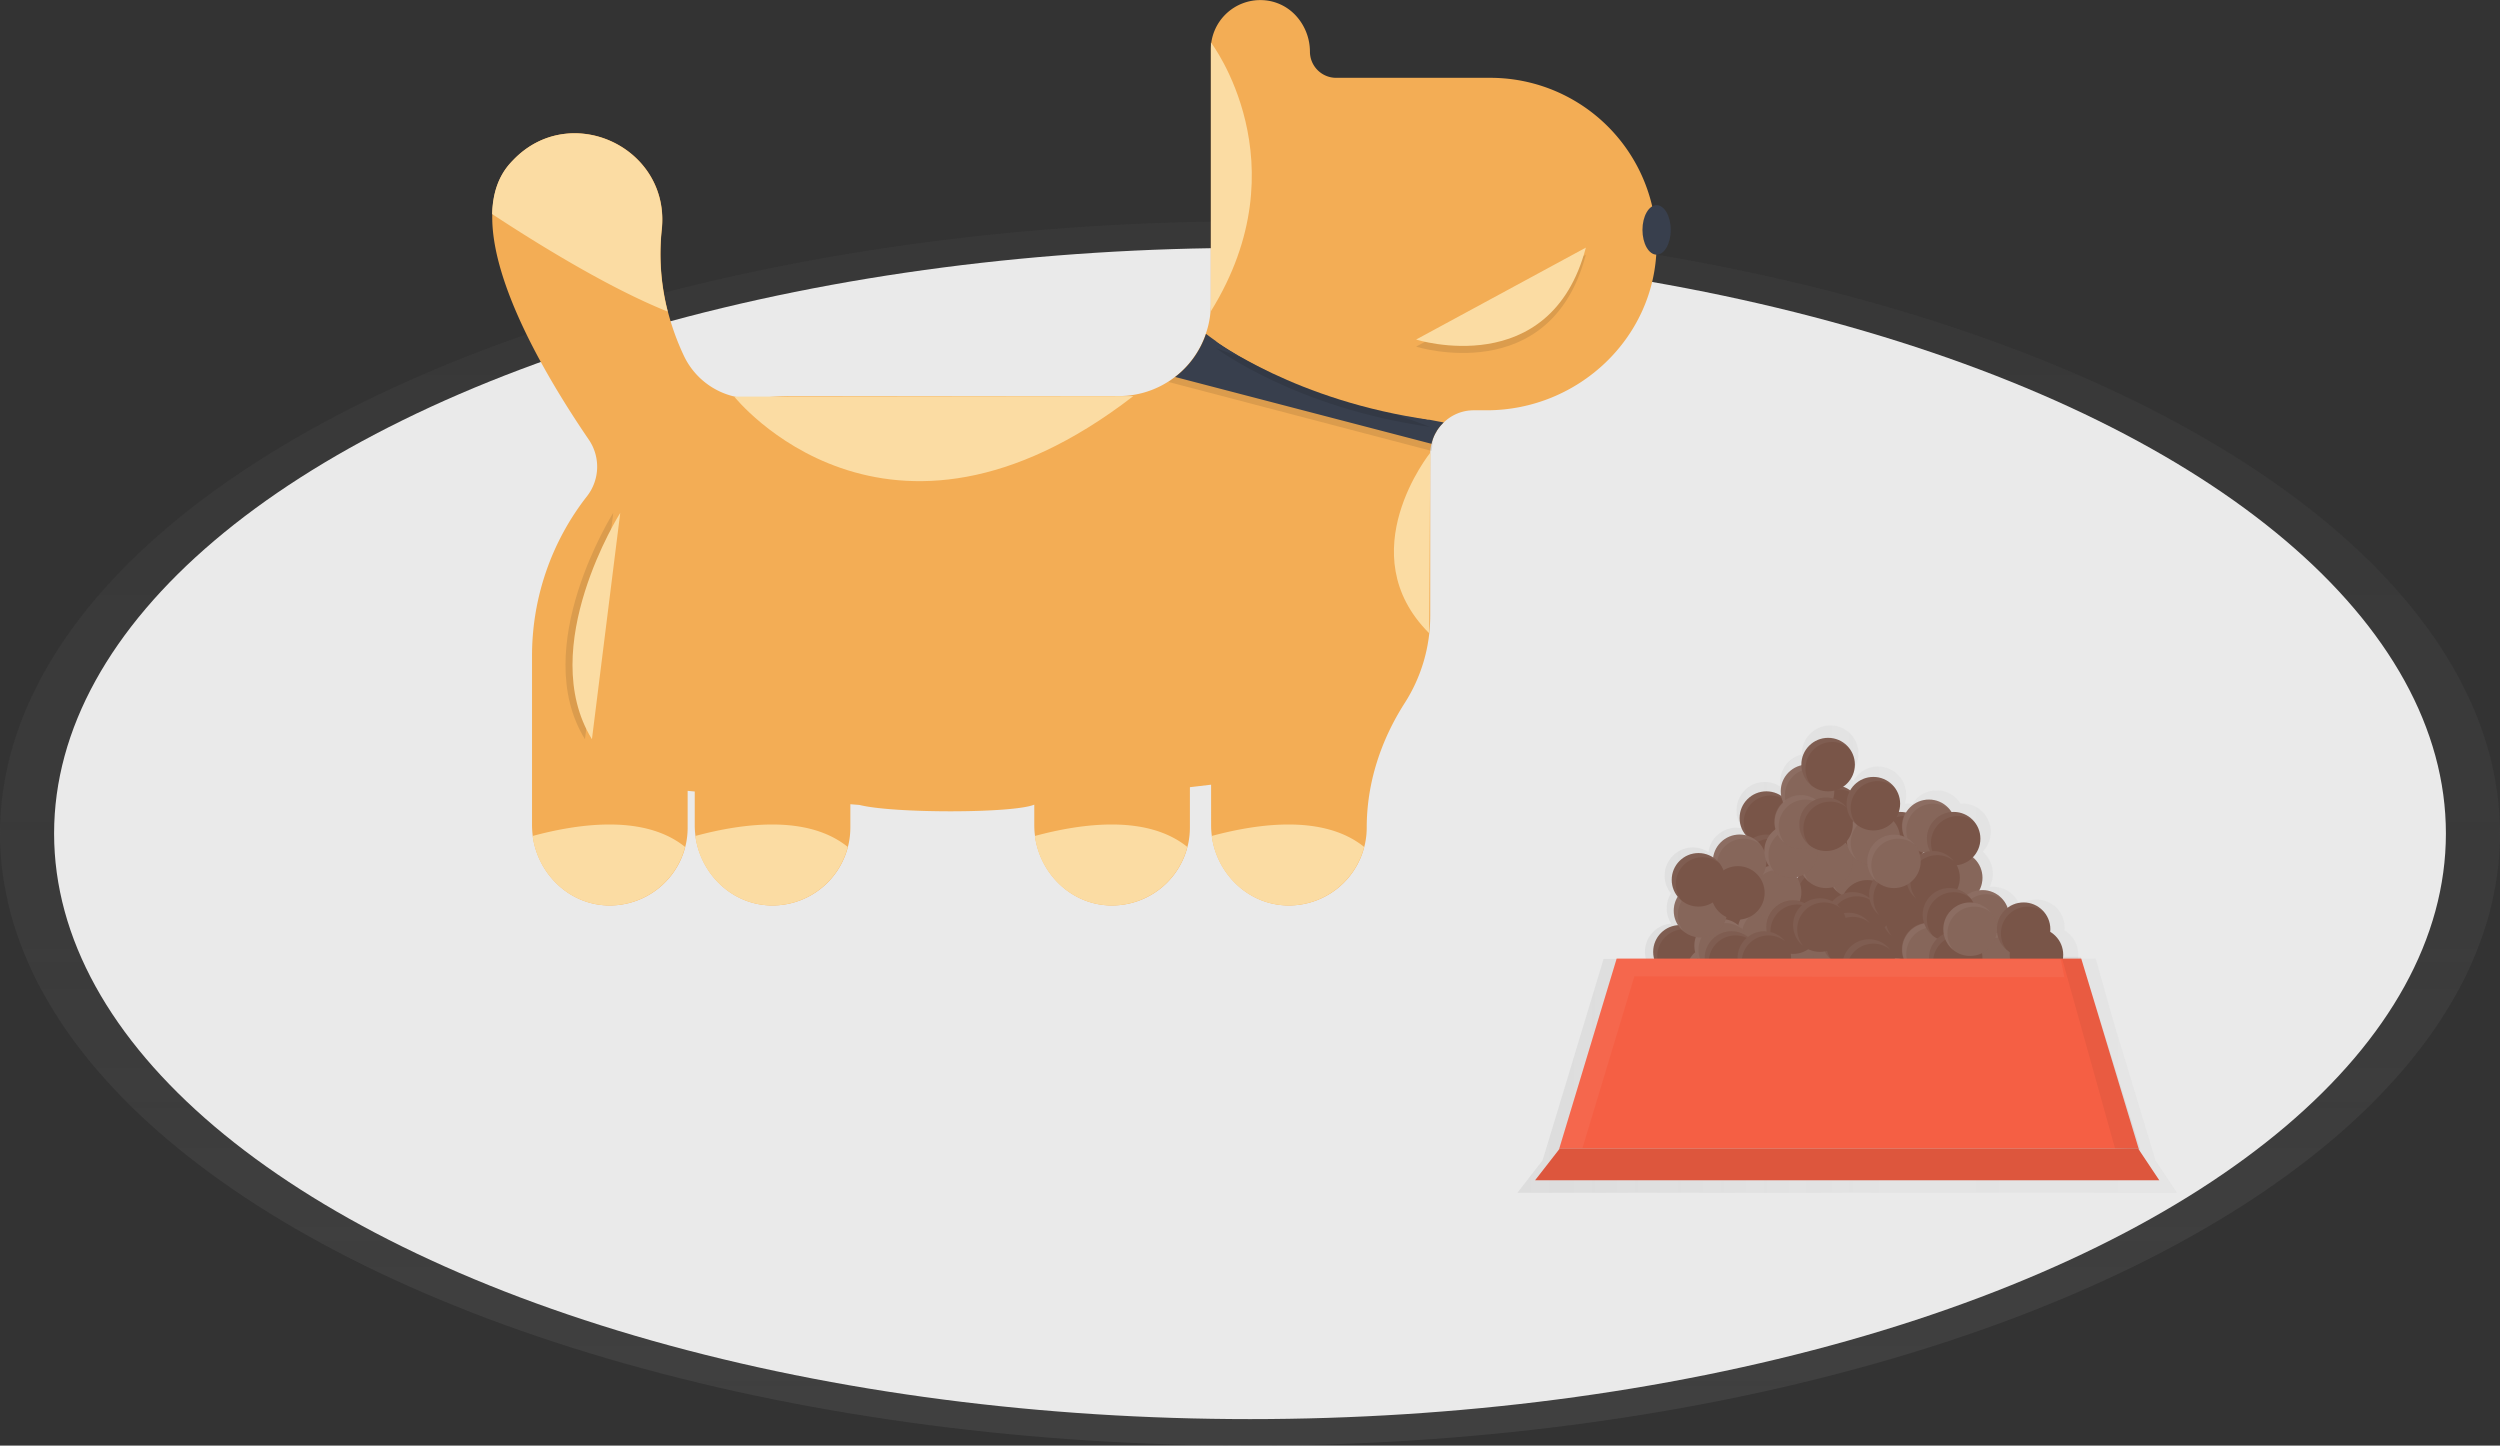 <svg id="b3b4c231-bcdd-447d-a48c-3c3c5a2e58d0" data-name="Layer 1" xmlns="http://www.w3.org/2000/svg" xmlns:xlink="http://www.w3.org/1999/xlink" width="921" height="532.56" viewBox="0 0 921 532.56"><rect x="0" y="0" width="921" height="532.56" fill="#333333" stroke="none"/><defs><linearGradient id="a2a092df-2c92-4a00-bfa3-7775e0a35a00" x1="460.5" y1="532.56" x2="460.5" y2="81.56" gradientUnits="userSpaceOnUse"><stop offset="0" stop-color="gray" stop-opacity="0.25"/><stop offset="0.54" stop-color="gray" stop-opacity="0.12"/><stop offset="1" stop-color="gray" stop-opacity="0.1"/></linearGradient><linearGradient id="e02598f3-6440-4dab-b616-a11e89bded72" x1="698.5" y1="537.03" x2="941.5" y2="537.03" xlink:href="#a2a092df-2c92-4a00-bfa3-7775e0a35a00"/></defs><title>Cautious dog</title><g opacity="0.7"><ellipse cx="460.5" cy="307.06" rx="460.5" ry="225.5" fill="url(#a2a092df-2c92-4a00-bfa3-7775e0a35a00)"/></g><ellipse cx="460.5" cy="307.06" rx="440.57" ry="215.74" fill="#eaeaea"/><g opacity="0.5"><path d="M941.5,623.15l-7.87-11.8L918,559.68l-6.43-22.84h-6.54a11.84,11.84,0,0,0,.11-1.48,10.38,10.38,0,0,0-5.06-8.91,8.89,8.89,0,0,0,.06-1,10.41,10.41,0,0,0-2.3-6.52h0a10.09,10.09,0,0,0-1.6-1.6l-.07,0c-.26-.21-.53-.4-.8-.58l-.23-.14c-.23-.14-.47-.27-.71-.39l-.32-.16-.68-.29-.36-.13c-.23-.08-.47-.14-.7-.21l-.39-.09c-.25-.06-.5-.1-.76-.14l-.35,0a10.92,10.92,0,0,0-1.15-.07,10.31,10.31,0,0,0-6.23,2.09,10.37,10.37,0,0,0-1.67-3h0a11,11,0,0,0-1.6-1.6.18.18,0,0,1-.07,0q-.39-.3-.81-.57l-.23-.15c-.23-.14-.46-.27-.7-.39l-.32-.15c-.22-.11-.45-.2-.68-.29l-.37-.14-.7-.2-.38-.1a6.71,6.71,0,0,0-.76-.13l-.35-.06a10.93,10.93,0,0,0-1.15-.06c-.41,0-.82,0-1.22.07a10.38,10.38,0,0,0-1.08-11.4h0A10.53,10.53,0,0,0,870,497.4a10.37,10.37,0,0,0,.64-13.75h0a10.09,10.09,0,0,0-1.6-1.6L869,482c-.26-.21-.53-.4-.8-.58l-.23-.14c-.23-.14-.47-.27-.71-.39l-.31-.16-.69-.29-.36-.13c-.23-.08-.47-.14-.7-.21s-.25-.07-.38-.09-.51-.1-.77-.14l-.35-.05a10.92,10.92,0,0,0-1.15-.07c-.27,0-.55,0-.82,0-.21-.33-.43-.64-.67-1h0a11,11,0,0,0-1.6-1.6.18.18,0,0,1-.07-.05,9.08,9.08,0,0,0-.81-.57l-.23-.15c-.23-.14-.46-.27-.7-.39l-.32-.15c-.22-.11-.45-.2-.68-.29l-.37-.14-.7-.2-.38-.1c-.25-.06-.51-.1-.76-.14L854,475a10.93,10.93,0,0,0-1.15-.06A10.29,10.29,0,0,0,844,480h0c-.26-.06-.51-.1-.77-.14l-.35-.05a10.92,10.92,0,0,0-1.15-.07l-.51,0a10.44,10.44,0,0,0-1.78-9.75h0a11,11,0,0,0-1.6-1.6l-.07-.05a9.19,9.19,0,0,0-.81-.58l-.23-.14c-.23-.14-.46-.27-.7-.39l-.32-.16-.68-.29-.37-.13c-.23-.08-.46-.14-.7-.21l-.38-.09c-.25-.06-.51-.1-.76-.14l-.36-.05a10.57,10.57,0,0,0-1.14-.07,10.41,10.41,0,0,0-9,5.26c-.18-.13-.35-.26-.54-.38l-.23-.14a8.13,8.13,0,0,0-.71-.4l-.31-.15c-.22-.11-.45-.2-.68-.29l-.25-.1a10.4,10.4,0,0,0,2.25-15.12h0a10.09,10.09,0,0,0-1.6-1.6l-.07,0a9,9,0,0,0-.8-.58l-.23-.14c-.23-.14-.47-.27-.71-.4l-.31-.15-.69-.29-.36-.13c-.23-.08-.46-.14-.7-.21l-.38-.1-.77-.13-.35,0a10.92,10.92,0,0,0-1.15-.07,10.41,10.41,0,0,0-10.41,10.42c0,.09,0,.19,0,.28-.23.06-.47.11-.7.18a10.43,10.43,0,0,0-6.85,6.85,10.25,10.25,0,0,0-.47,3.1,10.93,10.93,0,0,0,.06,1.15l.06.35,0,.24-.12-.07-.23-.14-.7-.4-.32-.15-.68-.29-.37-.13a7.15,7.15,0,0,0-.7-.21l-.38-.1-.76-.13-.35-.05a10.92,10.92,0,0,0-1.15-.07,10.42,10.42,0,0,0-10.42,10.42,10.73,10.73,0,0,0,.07,1.14c0,.12,0,.24,0,.35,0,.26.08.52.14.77s.06.25.1.38.13.47.2.7l.14.36c.09.24.18.46.29.69l.15.31c.12.24.25.48.39.71l.15.23a8.93,8.93,0,0,0,.57.8l.05.07.15.19-.18,0c-.25-.06-.51-.1-.77-.14l-.35-.05a10.92,10.92,0,0,0-1.15-.07,10.41,10.41,0,0,0-9.94,7.32,10.72,10.72,0,0,0-.35,1.61l-.08,0-.24-.15c-.23-.14-.46-.27-.7-.39l-.32-.15c-.22-.11-.45-.2-.68-.29l-.36-.14-.7-.2-.38-.1c-.26-.06-.51-.1-.77-.14l-.35-.05a10.92,10.92,0,0,0-1.15-.07,10.42,10.42,0,0,0-10.41,10.42,10.93,10.93,0,0,0,.06,1.15l.06.35c0,.25.08.51.13.76s.07.26.1.38.13.48.21.71.08.24.13.36.18.46.29.68l.15.32c.12.24.26.47.4.7a1.76,1.76,0,0,0,.14.23q.27.42.57.81l.06.07,0,.06a10.36,10.36,0,0,0-1.54,5.44,10.74,10.74,0,0,0,.06,1.14l.06.35c0,.26.08.52.13.77s.07.25.1.38.13.47.21.7.08.24.13.36.19.47.29.69l.15.31a8.13,8.13,0,0,0,.4.71c0,.08.09.16.14.23h0a10.38,10.38,0,0,0-9.21,7.28,10.25,10.25,0,0,0-.47,3.1,10.93,10.93,0,0,0,.06,1.15l.06.35a6.71,6.71,0,0,0,.13.76l.09.37H730.26L707.79,611.2l-9.29,11.95ZM801.62,505.46l-.2-.31.48-.13Zm48.81-9.66.17-.29.38.08C850.8,495.66,850.61,495.72,850.43,495.8Z" transform="translate(-139.5 -183.72)" fill="url(#e02598f3-6440-4dab-b616-a11e89bded72)"/></g><circle cx="606.76" cy="380.98" r="9.86" fill="#795548"/><path d="M737.93,566.22a9.84,9.84,0,0,1,16-7.68,9.85,9.85,0,1,0-13.85,13.84A9.76,9.76,0,0,1,737.93,566.22Z" transform="translate(-139.5 -183.72)" fill="#fff" opacity="0.05"/><circle cx="640.88" cy="383.26" r="9.86" fill="#795548"/><path d="M772,568.49a9.85,9.85,0,0,1,16-7.68,9.85,9.85,0,1,0-13.85,13.85A9.85,9.85,0,0,1,772,568.49Z" transform="translate(-139.5 -183.72)" fill="#fff" opacity="0.05"/><circle cx="660.59" cy="384.77" r="9.86" fill="#795548"/><path d="M791.75,570a9.84,9.84,0,0,1,16-7.68,9.85,9.85,0,1,0-13.85,13.85A9.87,9.87,0,0,1,791.75,570Z" transform="translate(-139.5 -183.72)" fill="#fff" opacity="0.05"/><circle cx="670.44" cy="380.98" r="9.86" fill="#795548"/><path d="M801.6,566.22a9.85,9.85,0,0,1,16-7.68,9.85,9.85,0,1,0-13.85,13.84A9.77,9.77,0,0,1,801.6,566.22Z" transform="translate(-139.5 -183.72)" fill="#fff" opacity="0.05"/><circle cx="747.01" cy="380.98" r="9.86" fill="#795548"/><path d="M878.17,566.22a9.84,9.84,0,0,1,16-7.68,9.85,9.85,0,1,0-13.85,13.84A9.82,9.82,0,0,1,878.17,566.22Z" transform="translate(-139.5 -183.72)" fill="#fff" opacity="0.05"/><circle cx="708.35" cy="380.23" r="9.86" fill="#795548"/><path d="M839.51,565.46a9.85,9.85,0,0,1,16-7.68,9.85,9.85,0,1,0-13.85,13.85A9.79,9.79,0,0,1,839.51,565.46Z" transform="translate(-139.5 -183.72)" fill="#fff" opacity="0.05"/><circle cx="621.17" cy="371.89" r="9.86" fill="#795548"/><path d="M752.33,557.12a9.85,9.85,0,0,1,16-7.68,9.85,9.85,0,1,0-13.85,13.85A9.85,9.85,0,0,1,752.33,557.12Z" transform="translate(-139.5 -183.72)" fill="#fff" opacity="0.05"/><circle cx="700.77" cy="351.42" r="9.86" fill="#795548"/><path d="M831.93,536.65A9.85,9.85,0,0,1,848,529a9.85,9.85,0,1,0-13.85,13.85A9.79,9.79,0,0,1,831.93,536.65Z" transform="translate(-139.5 -183.72)" fill="#fff" opacity="0.05"/><circle cx="670.44" cy="328.68" r="9.86" fill="#795548"/><circle cx="680.26" cy="313.51" r="9.86" fill="#795548"/><path d="M801.6,513.91a9.86,9.86,0,0,1,16-7.68,9.85,9.85,0,1,0-13.85,13.85A9.8,9.8,0,0,1,801.6,513.91Z" transform="translate(-139.5 -183.72)" fill="#fff" opacity="0.05"/><circle cx="638.6" cy="336.26" r="9.86" fill="#795548"/><path d="M769.77,521.49a9.85,9.85,0,0,1,16-7.68,9.85,9.85,0,1,0-13.85,13.85A9.79,9.79,0,0,1,769.77,521.49Z" transform="translate(-139.5 -183.72)" fill="#fff" opacity="0.05"/><circle cx="618.89" cy="350.66" r="9.86" fill="#795548"/><path d="M750.05,535.9a9.86,9.86,0,0,1,16-7.69,9.85,9.85,0,1,0-13.85,13.85A9.79,9.79,0,0,1,750.05,535.9Z" transform="translate(-139.5 -183.72)" fill="#fff" opacity="0.05"/><circle cx="678.02" cy="355.97" r="9.86" fill="#795548"/><path d="M809.19,541.2a9.85,9.85,0,0,1,16-7.68,9.85,9.85,0,1,0-13.85,13.85A9.79,9.79,0,0,1,809.19,541.2Z" transform="translate(-139.5 -183.72)" fill="#fff" opacity="0.05"/><circle cx="700.01" cy="308.97" r="9.86" fill="#795548"/><path d="M831.17,494.2a9.85,9.85,0,0,1,16-7.68,9.85,9.85,0,1,0-13.85,13.85A9.85,9.85,0,0,1,831.17,494.2Z" transform="translate(-139.5 -183.72)" fill="#fff" opacity="0.05"/><circle cx="675.75" cy="299.11" r="9.86" fill="#795548"/><path d="M806.91,484.35a9.85,9.85,0,0,1,16-7.69,9.85,9.85,0,1,0-13.85,13.85A9.84,9.84,0,0,1,806.91,484.35Z" transform="translate(-139.5 -183.72)" fill="#fff" opacity="0.05"/><circle cx="650.73" cy="301.39" r="9.86" fill="#795548"/><path d="M781.89,486.62a9.86,9.86,0,0,1,16-7.68,9.85,9.85,0,1,0-13.85,13.85A9.8,9.8,0,0,1,781.89,486.62Z" transform="translate(-139.5 -183.72)" fill="#fff" opacity="0.05"/><circle cx="650.73" cy="317.31" r="9.86" fill="#795548"/><path d="M781.89,502.54a9.86,9.86,0,0,1,16-7.68,9.85,9.85,0,1,0-13.85,13.85A9.8,9.8,0,0,1,781.89,502.54Z" transform="translate(-139.5 -183.72)" fill="#fff" opacity="0.05"/><circle cx="691.67" cy="342.32" r="9.86" fill="#795548"/><path d="M822.83,527.56a9.84,9.84,0,0,1,16-7.68A9.85,9.85,0,1,0,825,533.72,9.84,9.84,0,0,1,822.83,527.56Z" transform="translate(-139.5 -183.72)" fill="#fff" opacity="0.05"/><circle cx="703.04" cy="337.02" r="9.86" fill="#795548"/><path d="M834.2,522.25a9.85,9.85,0,0,1,16-7.68,9.85,9.85,0,1,0-13.84,13.85A9.8,9.8,0,0,1,834.2,522.25Z" transform="translate(-139.5 -183.72)" fill="#fff" opacity="0.05"/><circle cx="638.6" cy="371.13" r="9.86" fill="#795548"/><circle cx="638.6" cy="371.13" r="9.86" fill="#fff" opacity="0.1"/><path d="M769.77,556.36a9.85,9.85,0,0,1,16-7.68,9.85,9.85,0,1,0-13.85,13.85A9.79,9.79,0,0,1,769.77,556.36Z" transform="translate(-139.5 -183.72)" fill="#fff" opacity="0.05"/><circle cx="669.69" cy="365.82" r="9.86" fill="#795548"/><circle cx="669.69" cy="365.82" r="9.86" fill="#fff" opacity="0.1"/><path d="M800.85,551.06a9.84,9.84,0,0,1,16-7.68A9.85,9.85,0,1,0,803,557.22,9.79,9.79,0,0,1,800.85,551.06Z" transform="translate(-139.5 -183.72)" fill="#fff" opacity="0.05"/><circle cx="658.31" cy="374.92" r="9.86" fill="#795548"/><circle cx="658.31" cy="374.92" r="9.86" fill="#fff" opacity="0.1"/><path d="M789.48,560.15a9.85,9.85,0,0,1,16-7.68,9.85,9.85,0,1,0-13.85,13.85A9.79,9.79,0,0,1,789.48,560.15Z" transform="translate(-139.5 -183.72)" fill="#fff" opacity="0.05"/><circle cx="621.17" cy="382.5" r="9.86" fill="#795548"/><circle cx="621.17" cy="382.5" r="9.86" fill="#fff" opacity="0.1"/><path d="M752.33,567.74a9.85,9.85,0,0,1,16-7.69A9.85,9.85,0,1,0,754.5,573.9,9.84,9.84,0,0,1,752.33,567.74Z" transform="translate(-139.5 -183.72)" fill="#fff" opacity="0.05"/><circle cx="631.02" cy="374.92" r="9.86" fill="#795548"/><circle cx="631.02" cy="374.92" r="9.86" fill="#fff" opacity="0.1"/><path d="M762.18,560.15a9.85,9.85,0,0,1,16-7.68,9.85,9.85,0,1,0-13.84,13.85A9.8,9.8,0,0,1,762.18,560.15Z" transform="translate(-139.5 -183.72)" fill="#fff" opacity="0.05"/><circle cx="631.02" cy="358.24" r="9.86" fill="#795548"/><circle cx="631.02" cy="358.24" r="9.86" fill="#fff" opacity="0.1"/><path d="M762.18,543.48a9.84,9.84,0,0,1,16-7.68,9.85,9.85,0,1,0-13.84,13.84A9.79,9.79,0,0,1,762.18,543.48Z" transform="translate(-139.5 -183.72)" fill="#fff" opacity="0.05"/><circle cx="649.98" cy="343.08" r="9.86" fill="#795548"/><circle cx="649.98" cy="343.08" r="9.86" fill="#fff" opacity="0.1"/><path d="M781.14,528.32a9.85,9.85,0,0,1,16-7.69,9.85,9.85,0,1,0-13.85,13.85A9.79,9.79,0,0,1,781.14,528.32Z" transform="translate(-139.5 -183.72)" fill="#fff" opacity="0.05"/><circle cx="683.33" cy="380.23" r="9.86" fill="#795548"/><circle cx="683.33" cy="380.23" r="9.86" fill="#fff" opacity="0.1"/><path d="M814.49,565.46a9.85,9.85,0,0,1,16-7.68,9.85,9.85,0,1,0-13.84,13.85A9.8,9.8,0,0,1,814.49,565.46Z" transform="translate(-139.5 -183.72)" fill="#fff" opacity="0.05"/><circle cx="710.62" cy="349.9" r="9.86" fill="#795548"/><circle cx="710.62" cy="349.9" r="9.86" fill="#fff" opacity="0.1"/><path d="M841.78,535.14a9.84,9.84,0,0,1,16-7.68A9.85,9.85,0,1,0,844,541.3,9.79,9.79,0,0,1,841.78,535.14Z" transform="translate(-139.5 -183.72)" fill="#fff" opacity="0.05"/><circle cx="710.62" cy="304.42" r="9.86" fill="#795548"/><circle cx="710.62" cy="304.42" r="9.86" fill="#fff" opacity="0.1"/><path d="M841.78,489.65a9.85,9.85,0,0,1,16-7.68A9.85,9.85,0,1,0,844,495.82,9.8,9.8,0,0,1,841.78,489.65Z" transform="translate(-139.5 -183.72)" fill="#fff" opacity="0.05"/><circle cx="720.48" cy="323.37" r="9.86" fill="#795548"/><circle cx="720.48" cy="323.37" r="9.86" fill="#fff" opacity="0.1"/><path d="M851.64,508.61a9.85,9.85,0,0,1,16-7.69,9.85,9.85,0,1,0-13.85,13.85A9.79,9.79,0,0,1,851.64,508.61Z" transform="translate(-139.5 -183.72)" fill="#fff" opacity="0.05"/><circle cx="730.33" cy="337.77" r="9.86" fill="#795548"/><circle cx="730.33" cy="337.77" r="9.86" fill="#fff" opacity="0.1"/><path d="M861.49,523a9.84,9.84,0,0,1,16-7.68,9.85,9.85,0,1,0-13.84,13.84A9.77,9.77,0,0,1,861.49,523Z" transform="translate(-139.5 -183.72)" fill="#fff" opacity="0.05"/><circle cx="683.33" cy="321.1" r="9.86" fill="#795548"/><circle cx="683.33" cy="321.1" r="9.86" fill="#fff" opacity="0.1"/><path d="M814.49,506.33a9.85,9.85,0,0,1,16-7.68,9.85,9.85,0,1,0-13.84,13.85A9.8,9.8,0,0,1,814.49,506.33Z" transform="translate(-139.5 -183.72)" fill="#fff" opacity="0.05"/><circle cx="653.77" cy="328.68" r="9.86" fill="#795548"/><circle cx="653.77" cy="328.68" r="9.86" fill="#fff" opacity="0.1"/><path d="M784.93,513.91a9.85,9.85,0,0,1,16-7.68,9.85,9.85,0,1,0-13.85,13.85A9.79,9.79,0,0,1,784.93,513.91Z" transform="translate(-139.5 -183.72)" fill="#fff" opacity="0.05"/><circle cx="672.72" cy="317.31" r="9.86" fill="#795548"/><circle cx="672.72" cy="317.31" r="9.86" fill="#fff" opacity="0.1"/><path d="M803.88,502.54a9.85,9.85,0,0,1,16-7.68,9.85,9.85,0,1,0-13.85,13.85A9.79,9.79,0,0,1,803.88,502.54Z" transform="translate(-139.5 -183.72)" fill="#fff" opacity="0.05"/><circle cx="690.15" cy="308.97" r="9.86" fill="#795548"/><circle cx="690.15" cy="308.97" r="9.86" fill="#fff" opacity="0.1"/><path d="M821.31,494.2a9.86,9.86,0,0,1,16-7.68,9.85,9.85,0,1,0-13.85,13.85A9.8,9.8,0,0,1,821.31,494.2Z" transform="translate(-139.5 -183.72)" fill="#fff" opacity="0.05"/><circle cx="640.88" cy="317.31" r="9.86" fill="#795548"/><circle cx="640.88" cy="317.31" r="9.86" fill="#fff" opacity="0.1"/><path d="M772,502.54a9.85,9.85,0,0,1,16-7.68,9.85,9.85,0,1,0-13.85,13.85A9.85,9.85,0,0,1,772,502.54Z" transform="translate(-139.5 -183.72)" fill="#fff" opacity="0.05"/><circle cx="675.75" cy="349.14" r="9.86" fill="#795548"/><circle cx="675.75" cy="349.14" r="9.86" fill="#fff" opacity="0.1"/><path d="M806.91,534.38a9.84,9.84,0,0,1,16-7.68,9.85,9.85,0,1,0-13.85,13.85A9.87,9.87,0,0,1,806.91,534.38Z" transform="translate(-139.5 -183.72)" fill="#fff" opacity="0.05"/><circle cx="634.06" cy="348.39" r="9.86" fill="#795548"/><circle cx="634.06" cy="348.39" r="9.86" fill="#fff" opacity="0.1"/><path d="M765.22,533.62a9.85,9.85,0,0,1,16-7.68,9.85,9.85,0,1,0-13.85,13.85A9.79,9.79,0,0,1,765.22,533.62Z" transform="translate(-139.5 -183.72)" fill="#fff" opacity="0.05"/><circle cx="697.73" cy="362.79" r="9.86" fill="#795548"/><circle cx="697.73" cy="362.79" r="9.86" fill="#fff" opacity="0.1"/><path d="M828.9,548a9.85,9.85,0,0,1,16-7.69,9.85,9.85,0,1,0-13.85,13.85A9.79,9.79,0,0,1,828.9,548Z" transform="translate(-139.5 -183.72)" fill="#fff" opacity="0.05"/><circle cx="712.9" cy="368.1" r="9.86" fill="#795548"/><circle cx="712.9" cy="368.1" r="9.86" fill="#fff" opacity="0.1"/><path d="M844.06,553.33a9.85,9.85,0,0,1,16-7.68,9.85,9.85,0,1,0-13.85,13.85A9.79,9.79,0,0,1,844.06,553.33Z" transform="translate(-139.5 -183.72)" fill="#fff" opacity="0.05"/><circle cx="725.78" cy="377.95" r="9.86" fill="#795548"/><circle cx="725.78" cy="377.95" r="9.86" fill="#fff" opacity="0.1"/><path d="M856.94,563.19a9.85,9.85,0,0,1,16-7.68,9.85,9.85,0,1,0-13.85,13.84A9.79,9.79,0,0,1,856.94,563.19Z" transform="translate(-139.5 -183.72)" fill="#fff" opacity="0.05"/><circle cx="747.01" cy="365.06" r="9.86" fill="#795548"/><circle cx="747.01" cy="365.06" r="9.86" fill="#fff" opacity="0.1"/><path d="M878.17,550.3a9.84,9.84,0,0,1,16-7.68,9.85,9.85,0,1,0-13.85,13.85A9.87,9.87,0,0,1,878.17,550.3Z" transform="translate(-139.5 -183.72)" fill="#fff" opacity="0.05"/><circle cx="735.64" cy="353.69" r="9.86" fill="#795548"/><circle cx="735.64" cy="353.69" r="9.86" fill="#fff" opacity="0.1"/><path d="M866.8,538.93a9.84,9.84,0,0,1,16-7.68A9.85,9.85,0,1,0,869,545.09,9.82,9.82,0,0,1,866.8,538.93Z" transform="translate(-139.5 -183.72)" fill="#fff" opacity="0.05"/><circle cx="665.89" cy="291.53" r="9.86" fill="#795548"/><circle cx="665.89" cy="291.53" r="9.86" fill="#fff" opacity="0.1"/><path d="M797.06,476.77a9.85,9.85,0,0,1,16-7.69,9.85,9.85,0,1,0-13.85,13.85A9.79,9.79,0,0,1,797.06,476.77Z" transform="translate(-139.5 -183.72)" fill="#fff" opacity="0.05"/><circle cx="626.47" cy="335.5" r="9.86" fill="#795548"/><circle cx="626.47" cy="335.5" r="9.86" fill="#fff" opacity="0.1"/><path d="M757.64,520.73a9.85,9.85,0,0,1,16-7.68,9.85,9.85,0,1,0-13.85,13.85A9.79,9.79,0,0,1,757.64,520.73Z" transform="translate(-139.5 -183.72)" fill="#fff" opacity="0.05"/><circle cx="611.31" cy="363.55" r="9.86" fill="#795548"/><circle cx="611.31" cy="363.55" r="9.86" fill="#fff" opacity="0.1"/><path d="M742.47,548.78a9.85,9.85,0,0,1,16-7.68A9.85,9.85,0,1,0,744.65,555,9.8,9.8,0,0,1,742.47,548.78Z" transform="translate(-139.5 -183.72)" fill="#fff" opacity="0.05"/><circle cx="658.31" cy="353.69" r="9.86" fill="#795548"/><circle cx="658.31" cy="353.69" r="9.86" fill="#fff" opacity="0.1"/><path d="M789.48,538.93a9.84,9.84,0,0,1,16-7.68,9.85,9.85,0,1,0-13.85,13.84A9.76,9.76,0,0,1,789.48,538.93Z" transform="translate(-139.5 -183.72)" fill="#fff" opacity="0.05"/><circle cx="659.83" cy="313.52" r="9.86" fill="#795548"/><circle cx="659.83" cy="313.52" r="9.86" fill="#fff" opacity="0.1"/><path d="M791,498.75a9.85,9.85,0,0,1,16-7.68,9.85,9.85,0,1,0-13.85,13.85A9.85,9.85,0,0,1,791,498.75Z" transform="translate(-139.5 -183.72)" fill="#fff" opacity="0.05"/><circle cx="663.62" cy="302.9" r="9.86" fill="#795548"/><circle cx="663.62" cy="302.9" r="9.86" fill="#fff" opacity="0.1"/><path d="M794.78,488.14a9.84,9.84,0,0,1,16-7.68A9.85,9.85,0,1,0,797,494.3,9.84,9.84,0,0,1,794.78,488.14Z" transform="translate(-139.5 -183.72)" fill="#fff" opacity="0.05"/><circle cx="650.73" cy="365.06" r="9.86" fill="#795548"/><path d="M781.89,550.3a9.85,9.85,0,0,1,16-7.68,9.85,9.85,0,1,0-13.85,13.85A9.82,9.82,0,0,1,781.89,550.3Z" transform="translate(-139.5 -183.72)" fill="#fff" opacity="0.05"/><circle cx="625.72" cy="324.13" r="9.86" fill="#795548"/><path d="M756.88,509.36a9.85,9.85,0,0,1,16-7.68,9.85,9.85,0,1,0-13.85,13.85A9.79,9.79,0,0,1,756.88,509.36Z" transform="translate(-139.5 -183.72)" fill="#fff" opacity="0.05"/><circle cx="637.85" cy="352.94" r="9.86" fill="#795548"/><path d="M769,538.17a9.85,9.85,0,0,1,16-7.68,9.85,9.85,0,1,0-13.85,13.85A9.79,9.79,0,0,1,769,538.17Z" transform="translate(-139.5 -183.72)" fill="#fff" opacity="0.05"/><circle cx="673.48" cy="281.68" r="9.86" fill="#795548"/><path d="M804.64,466.91a9.85,9.85,0,0,1,16-7.68,9.85,9.85,0,1,0-13.85,13.85A9.79,9.79,0,0,1,804.64,466.91Z" transform="translate(-139.5 -183.72)" fill="#fff" opacity="0.05"/><circle cx="672.72" cy="303.66" r="9.86" fill="#795548"/><path d="M803.88,488.9a9.85,9.85,0,0,1,16-7.69,9.85,9.85,0,1,0-13.85,13.85A9.79,9.79,0,0,1,803.88,488.9Z" transform="translate(-139.5 -183.72)" fill="#fff" opacity="0.05"/><circle cx="690.15" cy="296.08" r="9.86" fill="#795548"/><path d="M821.31,481.31a9.86,9.86,0,0,1,16-7.68,9.85,9.85,0,1,0-13.85,13.85A9.8,9.8,0,0,1,821.31,481.31Z" transform="translate(-139.5 -183.72)" fill="#fff" opacity="0.05"/><circle cx="682.57" cy="338.53" r="9.86" fill="#795548"/><circle cx="687.92" cy="334.07" r="9.86" fill="#795548"/><path d="M813.73,523.77a9.84,9.84,0,0,1,16-7.68,9.85,9.85,0,1,0-13.84,13.84A9.79,9.79,0,0,1,813.73,523.77Z" transform="translate(-139.5 -183.72)" fill="#fff" opacity="0.05"/><circle cx="677.27" cy="365.82" r="9.86" fill="#795548"/><path d="M808.43,551.06a9.84,9.84,0,0,1,16-7.68,9.85,9.85,0,1,0-13.85,13.84A9.79,9.79,0,0,1,808.43,551.06Z" transform="translate(-139.5 -183.72)" fill="#fff" opacity="0.05"/><circle cx="681.06" cy="346.11" r="9.86" fill="#795548"/><path d="M812.22,531.35a9.84,9.84,0,0,1,16-7.68,9.85,9.85,0,1,0-13.85,13.84A9.79,9.79,0,0,1,812.22,531.35Z" transform="translate(-139.5 -183.72)" fill="#fff" opacity="0.05"/><circle cx="698.49" cy="329.43" r="9.86" fill="#795548"/><circle cx="750.23" cy="351.74" r="9.86" fill="#795548"/><path d="M829.65,514.67a9.84,9.84,0,0,1,16-7.68,9.85,9.85,0,1,0-13.84,13.85A9.82,9.82,0,0,1,829.65,514.67Z" transform="translate(-139.5 -183.72)" fill="#fff" opacity="0.05"/><circle cx="688.64" cy="355.97" r="9.86" fill="#795548"/><path d="M819.8,541.2a9.85,9.85,0,0,1,16-7.68A9.85,9.85,0,1,0,822,547.37,9.79,9.79,0,0,1,819.8,541.2Z" transform="translate(-139.5 -183.72)" fill="#fff" opacity="0.05"/><circle cx="719.72" cy="308.97" r="9.86" fill="#795548"/><path d="M850.88,494.2a9.85,9.85,0,0,1,16-7.68,9.85,9.85,0,1,0-13.85,13.85A9.85,9.85,0,0,1,850.88,494.2Z" transform="translate(-139.5 -183.72)" fill="#fff" opacity="0.05"/><circle cx="712.14" cy="323.37" r="9.86" fill="#795548"/><path d="M843.3,508.61a9.85,9.85,0,0,1,16-7.69,9.85,9.85,0,1,0-13.85,13.85A9.84,9.84,0,0,1,843.3,508.61Z" transform="translate(-139.5 -183.72)" fill="#fff" opacity="0.05"/><circle cx="718.2" cy="337.02" r="9.86" fill="#795548"/><path d="M849.36,522.25a9.85,9.85,0,0,1,16-7.68,9.85,9.85,0,1,0-13.84,13.85A9.8,9.8,0,0,1,849.36,522.25Z" transform="translate(-139.5 -183.72)" fill="#fff" opacity="0.05"/><circle cx="733.36" cy="365.06" r="9.86" fill="#795548"/><path d="M864.53,550.3a9.84,9.84,0,0,1,16-7.68,9.85,9.85,0,1,0-13.85,13.85A9.81,9.81,0,0,1,864.53,550.3Z" transform="translate(-139.5 -183.72)" fill="#fff" opacity="0.05"/><circle cx="745.49" cy="342.32" r="9.86" fill="#795548"/><circle cx="640.23" cy="328.94" r="9.86" fill="#795548"/><path d="M876.65,527.56a9.85,9.85,0,0,1,16-7.68,9.85,9.85,0,1,0-13.85,13.84A9.79,9.79,0,0,1,876.65,527.56Z" transform="translate(-139.5 -183.72)" fill="#fff" opacity="0.05"/><circle cx="720.48" cy="352.94" r="9.86" fill="#795548"/><path d="M851.64,538.17a9.85,9.85,0,0,1,16-7.68,9.85,9.85,0,1,0-13.85,13.85A9.79,9.79,0,0,1,851.64,538.17Z" transform="translate(-139.5 -183.72)" fill="#fff" opacity="0.05"/><circle cx="721.99" cy="365.06" r="9.86" fill="#795548"/><path d="M853.15,550.3a9.84,9.84,0,0,1,16-7.68,9.85,9.85,0,1,0-13.84,13.85A9.82,9.82,0,0,1,853.15,550.3Z" transform="translate(-139.5 -183.72)" fill="#fff" opacity="0.05"/><circle cx="693.19" cy="373.4" r="9.86" fill="#795548"/><path d="M824.35,558.64a9.84,9.84,0,0,1,16-7.68,9.85,9.85,0,1,0-13.85,13.84A9.76,9.76,0,0,1,824.35,558.64Z" transform="translate(-139.5 -183.72)" fill="#fff" opacity="0.05"/><circle cx="660.59" cy="341.56" r="9.86" fill="#795548"/><path d="M791.75,526.8a9.84,9.84,0,0,1,16-7.68A9.85,9.85,0,1,0,793.92,533,9.82,9.82,0,0,1,791.75,526.8Z" transform="translate(-139.5 -183.72)" fill="#fff" opacity="0.05"/><circle cx="670.44" cy="340.81" r="9.86" fill="#795548"/><path d="M801.6,526a9.86,9.86,0,0,1,16-7.68,9.85,9.85,0,1,0-13.85,13.85A9.8,9.8,0,0,1,801.6,526Z" transform="translate(-139.5 -183.72)" fill="#fff" opacity="0.05"/><circle cx="649.98" cy="352.94" r="9.86" fill="#795548"/><path d="M781.14,538.17a9.85,9.85,0,0,1,16-7.68,9.85,9.85,0,1,0-13.85,13.85A9.79,9.79,0,0,1,781.14,538.17Z" transform="translate(-139.5 -183.72)" fill="#fff" opacity="0.05"/><circle cx="735.64" cy="377.95" r="9.86" fill="#795548"/><circle cx="735.64" cy="377.95" r="9.86" fill="#fff" opacity="0.1"/><path d="M866.8,563.19a9.84,9.84,0,0,1,16-7.68A9.85,9.85,0,1,0,869,569.35,9.84,9.84,0,0,1,866.8,563.19Z" transform="translate(-139.5 -183.72)" fill="#fff" opacity="0.05"/><circle cx="725.78" cy="342.32" r="9.86" fill="#795548"/><circle cx="725.78" cy="342.32" r="9.86" fill="#fff" opacity="0.1"/><path d="M856.94,527.56a9.85,9.85,0,0,1,16-7.68,9.85,9.85,0,1,0-13.85,13.84A9.79,9.79,0,0,1,856.94,527.56Z" transform="translate(-139.5 -183.72)" fill="#fff" opacity="0.05"/><circle cx="697.73" cy="317.31" r="9.86" fill="#795548"/><circle cx="697.73" cy="317.31" r="9.86" fill="#fff" opacity="0.1"/><path d="M828.9,502.54a9.85,9.85,0,0,1,16-7.68,9.85,9.85,0,1,0-13.85,13.85A9.79,9.79,0,0,1,828.9,502.54Z" transform="translate(-139.5 -183.72)" fill="#fff" opacity="0.05"/><polygon points="789.92 429.9 572.39 429.9 595.58 353.15 766.73 353.15 789.92 429.9" fill="#f55f44"/><polygon points="602.11 359.68 760.52 360.01 759.22 353.48 595.58 353.15 572.39 429.9 580.89 429.9 602.11 359.68" fill="#fff" opacity="0.05"/><polygon points="795.47 434.8 565.53 434.8 574.67 423.05 787.63 423.05 795.47 434.8" fill="#eaeaea"/><polygon points="795.47 434.8 565.53 434.8 574.67 423.05 787.63 423.05 795.47 434.8" fill="#f55f44"/><polygon points="795.47 434.8 565.53 434.8 574.67 423.05 787.63 423.05 795.47 434.8" opacity="0.1"/><polygon points="759.5 352.52 779.17 423.05 788.5 423.52 766.5 352.52 759.5 352.52" opacity="0.05"/><path d="M749.78,274.52c-.48,33.7-28.91,60.35-62.61,60.35h-4.69a15.85,15.85,0,0,0-11.1,4.48,15.43,15.43,0,0,0-4.51,7.87,14.45,14.45,0,0,0-.47,3.73v59.49A59.59,59.59,0,0,1,657,442.71c-8.83,13.78-14,29.55-14,45.91h0a28.69,28.69,0,0,1-29.21,28.67c-15.76-.29-28.12-13.84-28.12-29.61V472.8l-7.81.92v14.9a28.7,28.7,0,0,1-29.22,28.67c-15.76-.29-28.11-13.84-28.11-29.61v-7.53c-7.82,3.26-52.12,3.26-64.42.11l-3.34-.26v8.62a28.69,28.69,0,0,1-29.21,28.67c-15.77-.29-28.12-13.84-28.12-29.61V475.31l-2.61-.24v13.55a29.29,29.29,0,0,1-.88,7.12,28.73,28.73,0,0,1-28.33,21.55c-14.41-.26-25.95-11.6-27.86-25.59a35.4,35.4,0,0,1-.26-4V425.43a95.36,95.36,0,0,1,20.33-59,17.68,17.68,0,0,0,.49-20.88c-14.59-21.37-36.17-57.43-35.46-83,.18-7.4,2.21-13.89,6.83-18.92.28-.31.57-.62.86-.91,21-22,58-4.69,54.77,25.54a84.85,84.85,0,0,0,2.22,30.23,92.67,92.67,0,0,0,5.86,16.21,27.48,27.48,0,0,0,28.12,15.63,96.93,96.93,0,0,1,11.75-.7H551.74a33.85,33.85,0,0,0,32-23,32.84,32.84,0,0,0,1.82-10.92V202a18.24,18.24,0,0,1,18.82-18.24A17.72,17.72,0,0,1,617,189.59a19.65,19.65,0,0,1,5.08,13.14,9.66,9.66,0,0,0,9.67,9.66h56.78a61.21,61.21,0,0,1,61.23,62.13Z" transform="translate(-139.5 -183.72)" fill="#f3ad55"/><path d="M391.89,495.74a28.73,28.73,0,0,1-28.33,21.55c-14.41-.26-25.95-11.6-27.86-25.59C353.06,487,377.11,483.78,391.89,495.74Z" transform="translate(-139.5 -183.72)" fill="#fbdca3"/><path d="M451.82,495.74a28.71,28.71,0,0,1-28.32,21.55c-14.41-.26-26-11.6-27.86-25.59C413,487,437.05,483.78,451.82,495.74Z" transform="translate(-139.5 -183.72)" fill="#fbdca3"/><path d="M576.91,495.74a28.72,28.72,0,0,1-28.33,21.55c-14.41-.26-26-11.6-27.85-25.59C538.08,487,562.13,483.78,576.91,495.74Z" transform="translate(-139.5 -183.72)" fill="#fbdca3"/><path d="M642.06,495.74a28.73,28.73,0,0,1-28.33,21.55c-14.41-.26-26-11.6-27.86-25.59C603.23,487,627.28,483.78,642.06,495.74Z" transform="translate(-139.5 -183.72)" fill="#fbdca3"/><path d="M385.48,298.52c-20.25-8.13-45-23-64.68-35.94.18-7.4,2.21-13.89,6.83-18.92.28-.31.57-.62.86-.91,21-22,58-4.69,54.77,25.54A84.85,84.85,0,0,0,385.48,298.52Z" transform="translate(-139.5 -183.72)" fill="#fbdca3"/><path d="M410,329.84s55.75,70.18,147-.18" transform="translate(-139.5 -183.72)" fill="#fbdca3"/><path d="M585.61,199.36s33.88,44.3,0,99" transform="translate(-139.5 -183.72)" fill="#fbdca3"/><path d="M666.4,350.51S636.56,387.58,666,417" transform="translate(-139.5 -183.72)" fill="#fbdca3"/><path d="M669,342.69c-2.21,2.08-1.46,4.09-2.13,7.14L570,324.45c5.21-4,11.67-8.78,13.81-15.14C595.41,318.32,618.37,333.44,669,342.69Z" transform="translate(-139.5 -183.72)" opacity="0.1"/><path d="M671.38,339.35a15.43,15.43,0,0,0-4.51,7.87L572.43,322.6a33.71,33.71,0,0,0,11.36-15.9C595.41,315.72,620.74,330.1,671.38,339.35Z" transform="translate(-139.5 -183.72)" fill="#383f4d"/><path d="M587.34,311.91S616.89,334.13,666.4,341" transform="translate(-139.5 -183.72)" opacity="0.1"/><path d="M587.34,309.31s29.55,22.22,79.06,29.1" transform="translate(-139.5 -183.72)" fill="#f3ad55"/><path d="M661.19,311.42s49.51,15.63,62.54-33.88Z" transform="translate(-139.5 -183.72)" opacity="0.1"/><path d="M661.19,308.81s49.51,15.64,62.54-33.87Z" transform="translate(-139.5 -183.72)" fill="#fbdca3"/><ellipse cx="610.29" cy="84.7" rx="5.21" ry="9.12" fill="#383f4d"/><path d="M355,456.05l10.42-83.39S334.14,422.17,355,456.05" transform="translate(-139.5 -183.72)" opacity="0.1"/><path d="M368,372.66s-31.27,49.51-10.43,83.39Z" transform="translate(-139.5 -183.72)" fill="#fbdca3"/></svg>